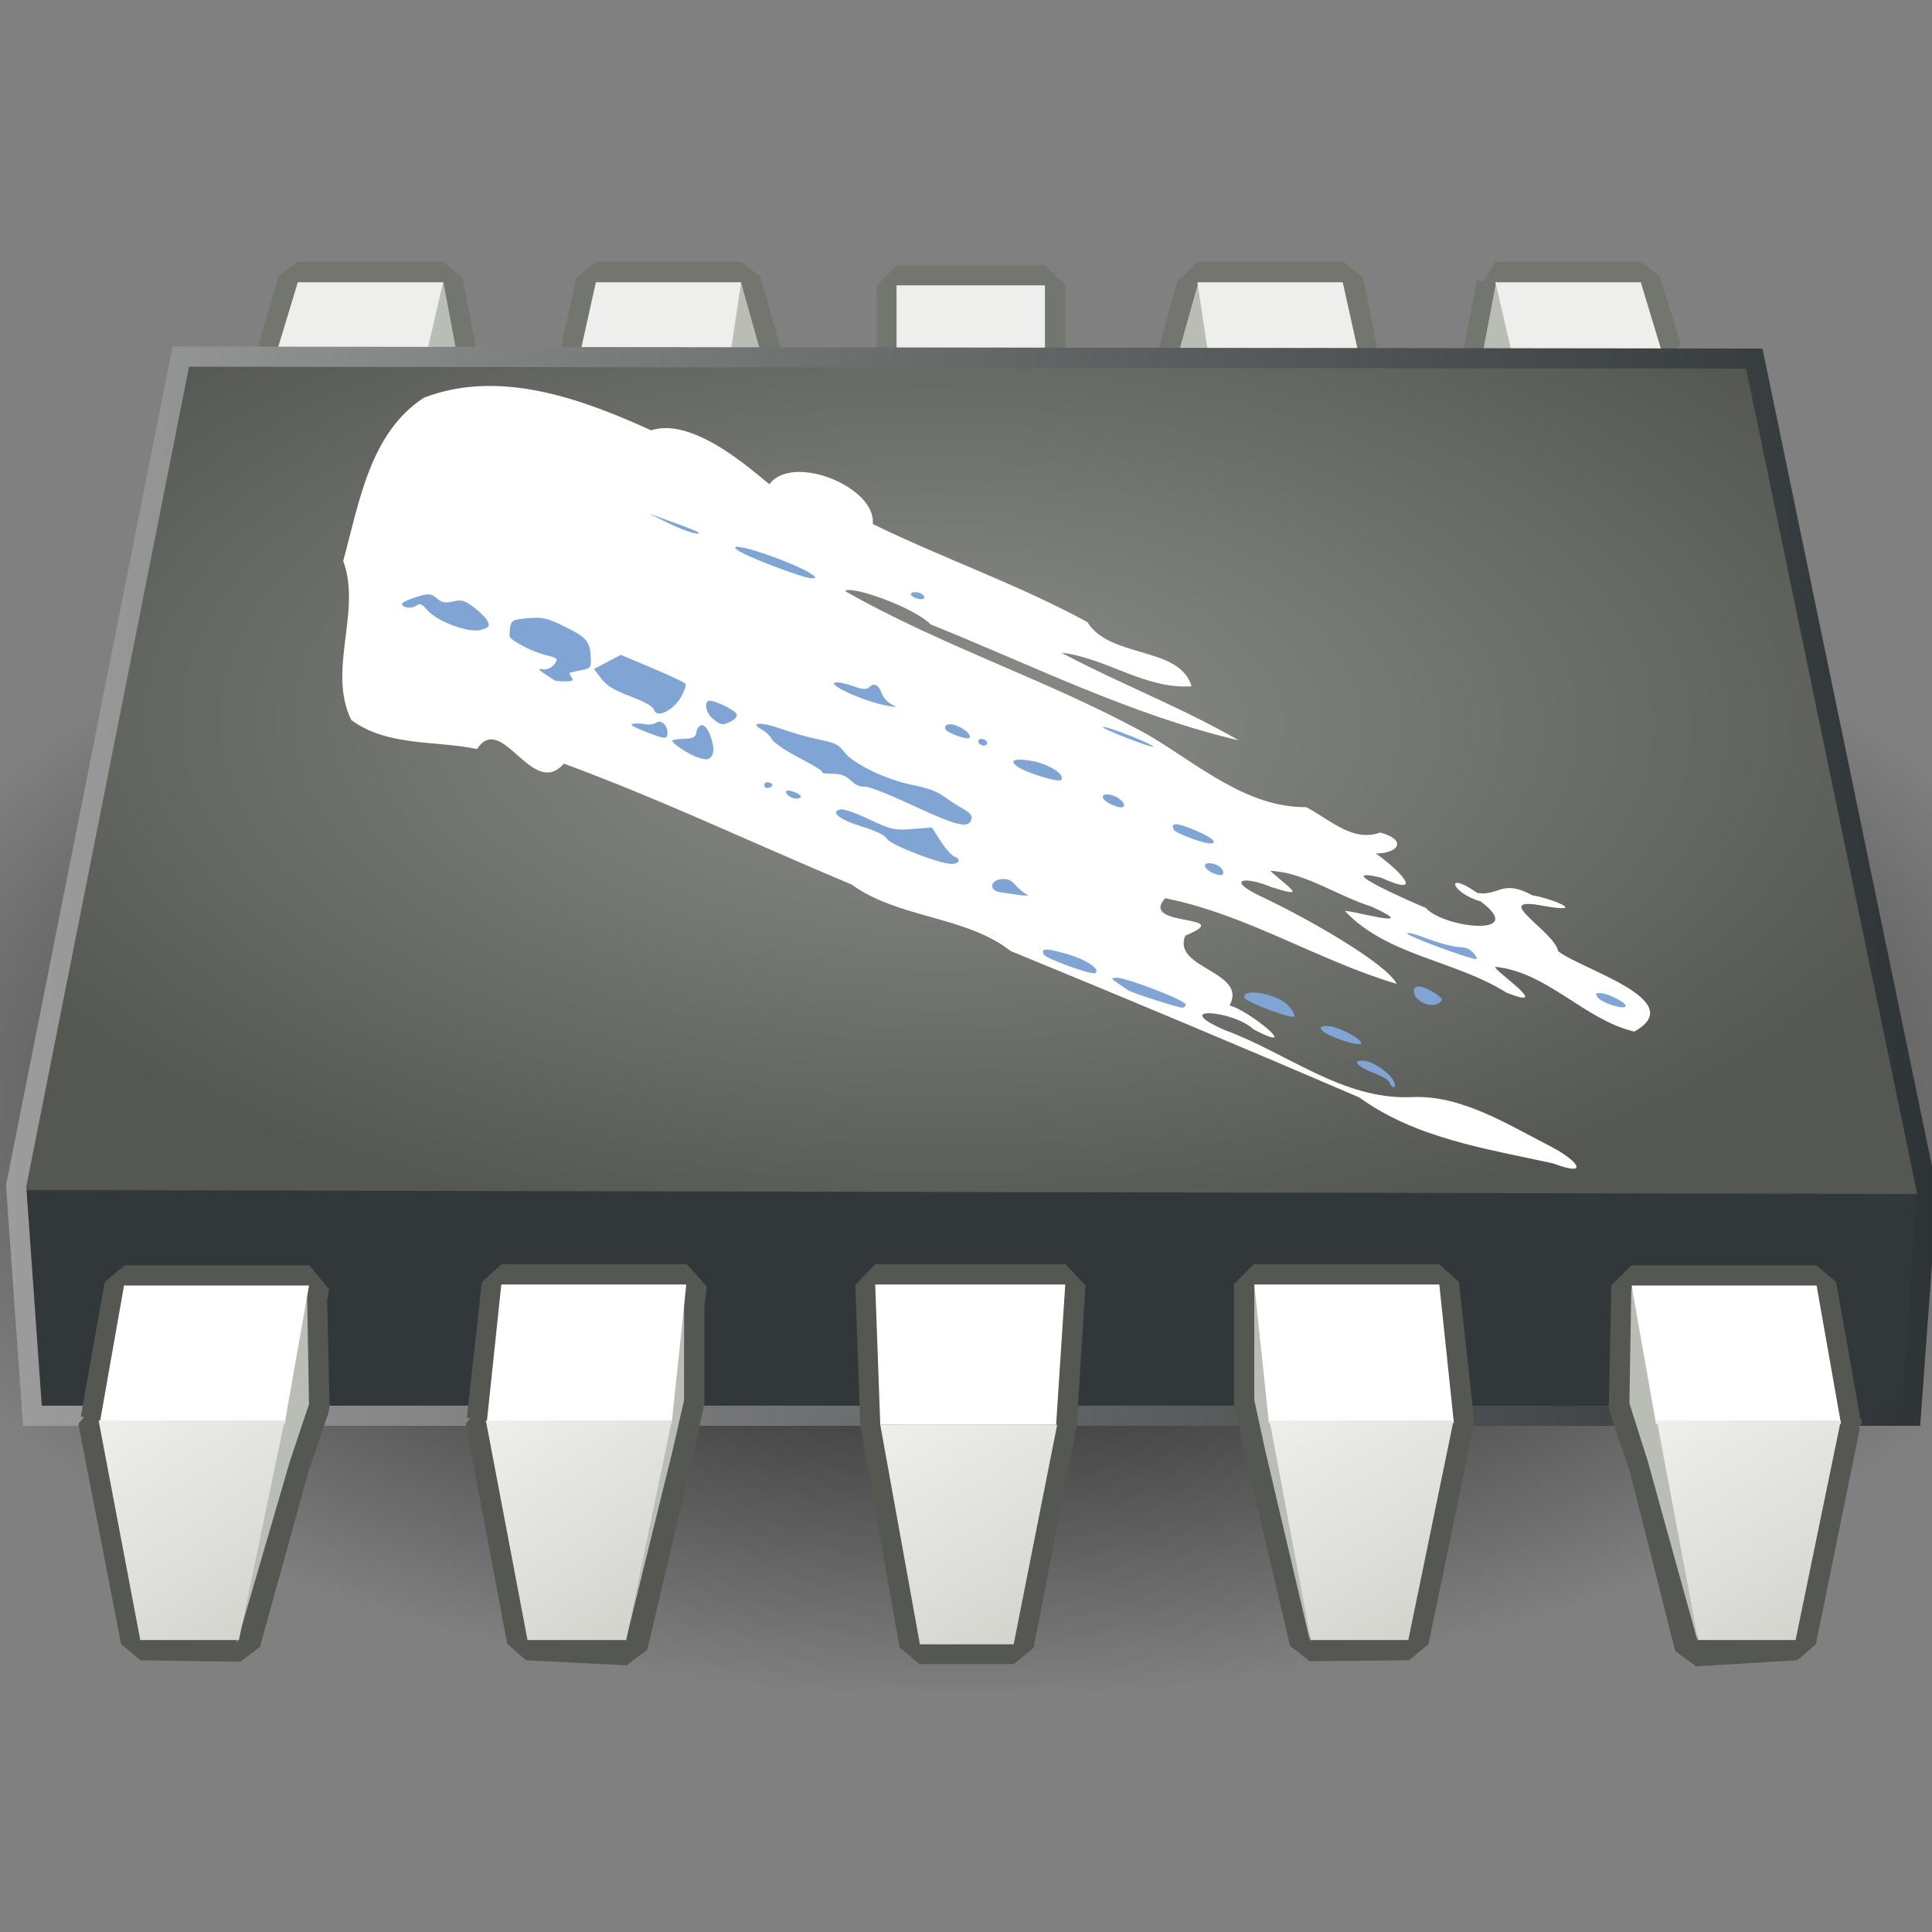 <?xml version="1.0" encoding="UTF-8" standalone="no"?>
<!-- Created with Inkscape (http://www.inkscape.org/) -->

<svg
   xmlns:dc="http://purl.org/dc/elements/1.1/"
   xmlns:cc="http://creativecommons.org/ns#"
   xmlns:rdf="http://www.w3.org/1999/02/22-rdf-syntax-ns#"
   xmlns:svg="http://www.w3.org/2000/svg"
   xmlns="http://www.w3.org/2000/svg"
   xmlns:xlink="http://www.w3.org/1999/xlink"
   xmlns:sodipodi="http://sodipodi.sourceforge.net/DTD/sodipodi-0.dtd"
   xmlns:inkscape="http://www.inkscape.org/namespaces/inkscape"
   width="48px"
   height="48px"
   id="svg19429"
   version="1.1"
   inkscape:version="0.48.5 r10040"
   sodipodi:docname="recache_strokes.svg">
  <rect width="100%" height="100%" fill="#808080" stroke="none"/>
  <defs
     id="defs19431">
    <linearGradient
       id="linearGradient20193">
      <stop
         style="stop-color:#9c9c9c;stop-opacity:1;"
         offset="0"
         id="stop20195" />
      <stop
         style="stop-color:#2e3436;stop-opacity:1;"
         offset="1"
         id="stop20197" />
    </linearGradient>
    <linearGradient
       id="linearGradient20183">
      <stop
         style="stop-color:#8c8f89;stop-opacity:1;"
         offset="0"
         id="stop20185" />
      <stop
         style="stop-color:#555753;stop-opacity:1;"
         offset="1"
         id="stop20187" />
    </linearGradient>
    <linearGradient
       id="linearGradient20132">
      <stop
         style="stop-color:#eeeeec;stop-opacity:1;"
         offset="0"
         id="stop20134" />
      <stop
         style="stop-color:#d4d4cf;stop-opacity:1;"
         offset="1"
         id="stop20136" />
    </linearGradient>
    <linearGradient
       inkscape:collect="always"
       id="linearGradient20059">
      <stop
         style="stop-color:#000000;stop-opacity:1;"
         offset="0"
         id="stop20061" />
      <stop
         style="stop-color:#000000;stop-opacity:0;"
         offset="1"
         id="stop20063" />
    </linearGradient>
    <radialGradient
       inkscape:collect="always"
       xlink:href="#linearGradient20059"
       id="radialGradient20065"
       cx="24.321"
       cy="28.5"
       fx="24.321"
       fy="28.5"
       r="23.536"
       gradientTransform="matrix(1,0,0,0.68,0,9.125)"
       gradientUnits="userSpaceOnUse" />
    <linearGradient
       inkscape:collect="always"
       xlink:href="#linearGradient20132"
       id="linearGradient20138"
       x1="2.521"
       y1="35.269"
       x2="6.178"
       y2="40.733"
       gradientUnits="userSpaceOnUse" />
    <linearGradient
       inkscape:collect="always"
       xlink:href="#linearGradient20132-5"
       id="linearGradient20138-3"
       x1="41.164"
       y1="35.411"
       x2="44.5"
       y2="40.84"
       gradientUnits="userSpaceOnUse" />
    <linearGradient
       id="linearGradient20132-5">
      <stop
         style="stop-color:#eeeeec;stop-opacity:1;"
         offset="0"
         id="stop20134-0" />
      <stop
         style="stop-color:#d4d4cf;stop-opacity:1;"
         offset="1"
         id="stop20136-7" />
    </linearGradient>
    <linearGradient
       gradientTransform="translate(-2.45,-35.291)"
       y2="38.019"
       x2="7.071"
       y1="38.019"
       x1="2.45"
       gradientUnits="userSpaceOnUse"
       id="linearGradient20155"
       xlink:href="#linearGradient20132-5"
       inkscape:collect="always" />
    <linearGradient
       inkscape:collect="always"
       xlink:href="#linearGradient20132-5"
       id="linearGradient20173"
       gradientUnits="userSpaceOnUse"
       x1="12.128"
       y1="35.376"
       x2="15.642"
       y2="40.411" />
    <linearGradient
       inkscape:collect="always"
       xlink:href="#linearGradient20132-5"
       id="linearGradient20175"
       gradientUnits="userSpaceOnUse"
       x1="21.95"
       y1="35.519"
       x2="25.214"
       y2="40.84" />
    <linearGradient
       inkscape:collect="always"
       xlink:href="#linearGradient20132-5"
       id="linearGradient20177"
       gradientUnits="userSpaceOnUse"
       x1="31.592"
       y1="35.304"
       x2="34.857"
       y2="40.769" />
    <radialGradient
       inkscape:collect="always"
       xlink:href="#linearGradient20183"
       id="radialGradient20189"
       cx="23.281"
       cy="17.937"
       fx="23.281"
       fy="17.937"
       r="23.739"
       gradientTransform="matrix(1.121,0.007,-0.004,0.554,-2.752,7.863)"
       gradientUnits="userSpaceOnUse" />
    <linearGradient
       inkscape:collect="always"
       xlink:href="#linearGradient20193"
       id="linearGradient20199"
       x1="0.151"
       y1="22.017"
       x2="48.128"
       y2="22.017"
       gradientUnits="userSpaceOnUse" />
  </defs>
  <sodipodi:namedview
     id="base"
     pagecolor="#ffffff"
     bordercolor="#666666"
     borderopacity="1.0"
     inkscape:pageopacity="0.0"
     inkscape:pageshadow="2"
     inkscape:zoom="19.79899"
     inkscape:cx="20.61483"
     inkscape:cy="19.816964"
     inkscape:current-layer="layer1"
     showgrid="true"
     inkscape:grid-bbox="true"
     inkscape:document-units="px"
     inkscape:window-width="2560"
     inkscape:window-height="1537"
     inkscape:window-x="-8"
     inkscape:window-y="-8"
     inkscape:window-maximized="1" />
  <g
     id="layer1"
     inkscape:label="Layer 1"
     inkscape:groupmode="layer">
    <path
       sodipodi:type="arc"
       style="color:#000000;fill:url(#radialGradient20065);fill-opacity:1;fill-rule:evenodd;stroke:none;stroke-width:0.1;marker:none;visibility:visible;display:inline;overflow:visible;enable-background:accumulate"
       id="path20057"
       sodipodi:cx="24.321428"
       sodipodi:cy="28.5"
       sodipodi:rx="23.535715"
       sodipodi:ry="16"
       d="m 47.857,28.5 a 23.536,16 0 1 1 -47.071,0 23.536,16 0 1 1 47.071,0 z"
       transform="matrix(1.211,0,0,0.926,-5.38,0.921)" />
    <path
       style="fill:none;stroke:#73756f;stroke-width:1;stroke-linecap:butt;stroke-linejoin:bevel;stroke-opacity:1;color:#000000;stroke-miterlimit:4;stroke-dasharray:none;stroke-dashoffset:0;marker:none;visibility:visible;display:inline;overflow:visible;enable-background:accumulate"
       d="M 7.406 7 L 6.906 8.688 L 9.906 8.75 L 9.531 9.344 L 11.406 9.125 L 11 7 L 7.406 7 z M 14.812 7 L 14.438 8.688 L 17.688 8.75 L 17.562 9.062 L 19 9.094 L 18.406 7 L 14.812 7 z M 29.75 7 L 29.75 7.062 L 29.188 9.094 L 30.594 9.062 L 30.469 8.75 L 33.719 8.688 L 33.375 7 L 29.781 7 L 29.75 7 z M 37.156 7 L 37.188 7.062 L 36.781 9.125 L 38.625 9.344 L 38.25 8.75 L 41.281 8.688 L 40.75 7 L 37.156 7 z M 22.281 7.094 L 22.281 9.25 L 25.969 9.25 L 25.969 7.094 L 22.281 7.094 z "
       id="path20067" />
    <path
       style="fill:#babdb6;stroke:none;stroke-width:0.1;stroke-linecap:butt;stroke-linejoin:miter;stroke-opacity:1;color:#000000;stroke-miterlimit:4;stroke-dasharray:none;stroke-dashoffset:0;marker:none;visibility:visible;display:inline;overflow:visible;enable-background:accumulate"
       d="M 9.546,9.336 11.011,6.988 11.415,9.134 z"
       id="path20037"
       inkscape:connector-curvature="0" />
    <path
       style="fill:#babdb6;stroke:none;stroke-width:0.1;stroke-linecap:butt;stroke-linejoin:miter;stroke-opacity:1;color:#000000;stroke-miterlimit:4;stroke-dasharray:none;stroke-dashoffset:0;marker:none;visibility:visible;display:inline;overflow:visible;enable-background:accumulate"
       d="M 17.577,9.059 18.41,7.013 18.991,9.084 z"
       id="path20045"
       inkscape:connector-curvature="0" />
    <path
       inkscape:connector-curvature="0"
       id="path20053"
       d="M 38.638,9.336 37.174,6.988 36.77,9.134 z"
       style="color:#000000;fill:#babdb6;stroke:none;stroke-width:0.1;stroke-linecap:butt;stroke-linejoin:miter;stroke-miterlimit:4;stroke-opacity:1;stroke-dasharray:none;stroke-dashoffset:0;marker:none;visibility:visible;display:inline;overflow:visible;enable-background:accumulate" />
    <path
       inkscape:connector-curvature="0"
       id="path20055"
       d="M 30.608,9.059 29.774,7.013 29.193,9.084 z"
       style="color:#000000;fill:#babdb6;stroke:none;stroke-width:0.1;stroke-linecap:butt;stroke-linejoin:miter;stroke-miterlimit:4;stroke-opacity:1;stroke-dasharray:none;stroke-dashoffset:0;marker:none;visibility:visible;display:inline;overflow:visible;enable-background:accumulate" />
    <path
       style="fill:#eeeeec;stroke:none;stroke-width:0.1;stroke-linecap:butt;stroke-linejoin:miter;stroke-opacity:1;color:#000000;stroke-miterlimit:4;stroke-dasharray:none;stroke-dashoffset:0;marker:none;visibility:visible;display:inline;overflow:visible;enable-background:accumulate"
       d="m 6.894,8.68 0.505,-1.667 3.611,0 -0.404,1.743 z"
       id="path20021"
       inkscape:connector-curvature="0" />
    <path
       inkscape:connector-curvature="0"
       id="path20029"
       d="m 14.434,8.68 0.37,-1.667 3.611,0 -0.263,1.743 z"
       style="color:#000000;fill:#eeeeec;stroke:none;stroke-width:0.1;stroke-linecap:butt;stroke-linejoin:miter;stroke-miterlimit:4;stroke-opacity:1;stroke-dasharray:none;stroke-dashoffset:0;marker:none;visibility:visible;display:inline;overflow:visible;enable-background:accumulate" />
    <rect
       style="color:#000000;fill:#eeeeec;stroke:none;stroke-width:0.1;stroke-linecap:butt;stroke-linejoin:miter;stroke-miterlimit:4;stroke-opacity:1;stroke-dasharray:none;stroke-dashoffset:0;marker:none;visibility:visible;display:inline;overflow:visible;enable-background:accumulate"
       id="rect20031"
       width="3.687"
       height="2.172"
       x="22.274"
       y="7.089" />
    <path
       inkscape:connector-curvature="0"
       id="path20033"
       d="m 41.27,8.68 -0.505,-1.667 -3.611,0 0.404,1.743 z"
       style="color:#000000;fill:#eeeeec;stroke:none;stroke-width:0.1;stroke-linecap:butt;stroke-linejoin:miter;stroke-miterlimit:4;stroke-opacity:1;stroke-dasharray:none;stroke-dashoffset:0;marker:none;visibility:visible;display:inline;overflow:visible;enable-background:accumulate" />
    <path
       style="color:#000000;fill:#eeeeec;stroke:none;stroke-width:0.1;stroke-linecap:butt;stroke-linejoin:miter;stroke-miterlimit:4;stroke-opacity:1;stroke-dasharray:none;stroke-dashoffset:0;marker:none;visibility:visible;display:inline;overflow:visible;enable-background:accumulate"
       d="m 33.73,8.68 -0.37,-1.667 -3.611,0 0.263,1.743 z"
       id="path20035"
       inkscape:connector-curvature="0" />
    <path
       style="fill:url(#radialGradient20189);stroke:none;stroke-width:0.5;stroke-linecap:butt;stroke-linejoin:miter;stroke-miterlimit:4;stroke-opacity:1;stroke-dasharray:none;fill-opacity:1"
       d="m 4.492,8.86 -4.091,20.607 0.404,5.707 46.669,0 0.404,-5.556 -4.293,-20.708 z"
       id="path19448"
       inkscape:connector-curvature="0" />
    <path
       style="fill:#32383a;stroke:none;stroke-width:1px;stroke-linecap:butt;stroke-linejoin:miter;stroke-opacity:1;fill-opacity:1"
       d="m 0.303,29.565 0.455,5.657 46.669,0 0.505,-5.556 z"
       id="path20181"
       inkscape:connector-curvature="0" />
    <path
       inkscape:connector-curvature="0"
       id="path20179"
       d="m 4.492,8.86 -4.091,20.607 0.404,5.707 46.669,0 0.404,-5.556 -4.293,-20.708 z"
       style="fill:none;stroke:url(#linearGradient20199);stroke-width:0.5;stroke-linecap:butt;stroke-linejoin:miter;stroke-miterlimit:4;stroke-opacity:1;stroke-dasharray:none" />
    <path
       style="color:#000000;fill:none;stroke:#555753;stroke-width:1;stroke-linecap:butt;stroke-linejoin:bevel;stroke-miterlimit:4;stroke-opacity:1;stroke-dasharray:none;stroke-dashoffset:0;marker:none;visibility:visible;display:inline;overflow:visible;enable-background:accumulate"
       d="m 12.469,31.906 -0.375,3.375 -0.031,0 1.031,5.469 2.5,0.125 1.125,-4.781 L 17,34.812 l 0,-2.344 0.062,-0.562 z m 9.281,0 0.125,3.5 0.969,5.438 2.344,0 1.062,-5.438 0.219,-3.5 z m 9.406,0 0,0.031 0,2.875 0.281,1.281 1.1,4.68 L 35,40.75 36.125,35.312 35.75,31.906 z M 3.094,31.938 2.5,35.281 l -0.062,0 L 3.5,40.75 5.976,40.785 7.188,36.406 7.688,34.938 7.625,32.25 7.688,31.938 z m 37.438,0 0,0.062 -0.062,2.938 0.5,1.469 1.136,4.493 L 44.625,40.75 l 1.094,-5.375 0.031,0 0,-0.062 L 45.719,35.281 45.125,31.938 z"
       id="path20086"
       inkscape:connector-curvature="0"
       sodipodi:nodetypes="cccccccccccccccccccccccccccccccccccccccccccccccc" />
    <path
       style="color:#000000;fill:#babdb6;stroke:none;stroke-width:0.1;marker:none;visibility:visible;display:inline;overflow:visible;enable-background:accumulate"
       d="M 7.627,31.989 6.187,35.406 5.884,40.828 7.197,36.322 7.677,34.886 z"
       id="path20001"
       inkscape:connector-curvature="0"
       sodipodi:nodetypes="cccccc" />
    <path
       sodipodi:nodetypes="cccccc"
       inkscape:connector-curvature="0"
       id="path20009"
       d="m 40.53,31.989 1.358,3.392 0.286,5.383 -1.239,-4.474 -0.453,-1.426 z"
       style="color:#000000;fill:#babdb6;stroke:none;stroke-width:0.1;marker:none;visibility:visible;display:inline;overflow:visible;enable-background:accumulate" />
    <path
       style="color:#000000;fill:#babdb6;stroke:none;stroke-width:0.1;marker:none;visibility:visible;display:inline;overflow:visible;enable-background:accumulate"
       d="m 31.163,31.939 0,2.85 0.278,1.275 1.111,4.726 -0.177,-6.726 z"
       id="path20011"
       inkscape:connector-curvature="0" />
    <path
       inkscape:connector-curvature="0"
       id="path20019"
       d="m 16.996,31.939 0,2.846 -0.29,1.273 -1.162,4.719 0.185,-6.717 z"
       style="color:#000000;fill:#babdb6;stroke:none;stroke-width:0.1;marker:none;visibility:visible;display:inline;overflow:visible;enable-background:accumulate" />
    <path
       style="fill:#ffffff;stroke:none;stroke-width:0.1;stroke-linecap:butt;stroke-linejoin:miter;stroke-opacity:1;stroke-miterlimit:4;stroke-dasharray:none"
       d="m 3.081,31.939 -0.606,3.435 4.596,0 0.606,-3.435 z"
       id="path19958"
       inkscape:connector-curvature="0" />
    <path
       inkscape:connector-curvature="0"
       id="path19960"
       d="m 12.455,31.913 -0.362,3.435 4.596,0 0.362,-3.435 z"
       style="fill:#ffffff;stroke:none;stroke-width:0.1;stroke-linecap:butt;stroke-linejoin:miter;stroke-miterlimit:4;stroke-opacity:1;stroke-dasharray:none" />
    <path
       inkscape:connector-curvature="0"
       id="path19962"
       d="m 45.133,31.939 0.606,3.435 -4.596,0 -0.606,-3.435 z"
       style="fill:#ffffff;stroke:none;stroke-width:0.1;stroke-linecap:butt;stroke-linejoin:miter;stroke-miterlimit:4;stroke-opacity:1;stroke-dasharray:none" />
    <path
       style="fill:#ffffff;stroke:none;stroke-width:0.1;stroke-linecap:butt;stroke-linejoin:miter;stroke-miterlimit:4;stroke-opacity:1;stroke-dasharray:none"
       d="m 35.759,31.913 0.362,3.435 -4.596,0 -0.362,-3.435 z"
       id="path19964"
       inkscape:connector-curvature="0" />
    <path
       style="fill:#ffffff;stroke:none;stroke-width:0.1;stroke-linecap:butt;stroke-linejoin:miter;stroke-opacity:1;color:#000000;stroke-miterlimit:4;stroke-dasharray:none;stroke-dashoffset:0;marker:none;visibility:visible;display:inline;overflow:visible;enable-background:accumulate"
       d="m 21.744,31.913 4.722,0 -0.227,3.485 -4.369,0 z"
       id="path19966"
       inkscape:connector-curvature="0" />
    <path
       style="color:#000000;fill:url(#linearGradient20138);stroke:none;stroke-width:0.1;marker:none;visibility:visible;display:inline;overflow:visible;enable-background:accumulate;fill-opacity:1"
       d="m 2.45,35.291 1.035,5.455 2.45,0 1.136,-5.455 z"
       id="path19985"
       inkscape:connector-curvature="0" />
    <path
       inkscape:connector-curvature="0"
       id="path19993"
       d="m 12.071,35.291 1.035,5.455 2.45,0 1.136,-5.455 z"
       style="color:#000000;fill:url(#linearGradient20173);stroke:none;stroke-width:0.1;marker:none;visibility:visible;display:inline;overflow:visible;enable-background:accumulate;fill-opacity:1;fill-rule:nonzero" />
    <path
       style="color:#000000;fill:url(#linearGradient20175);stroke:none;stroke-width:0.1;stroke-linecap:butt;stroke-linejoin:miter;stroke-miterlimit:4;stroke-opacity:1;stroke-dasharray:none;stroke-dashoffset:0;marker:none;visibility:visible;display:inline;overflow:visible;enable-background:accumulate;fill-opacity:1;fill-rule:nonzero"
       d="m 21.87,35.398 0.985,5.455 2.329,0 1.081,-5.455 z"
       id="path19995"
       inkscape:connector-curvature="0" />
    <path
       inkscape:connector-curvature="0"
       id="path19997"
       d="m 31.542,35.291 1.024,5.455 2.423,0 1.124,-5.455 z"
       style="color:#000000;fill:url(#linearGradient20177);stroke:none;stroke-width:0.1;marker:none;visibility:visible;display:inline;overflow:visible;enable-background:accumulate;fill-opacity:1;fill-rule:nonzero" />
    <path
       style="color:#000000;fill:url(#linearGradient20138-3);stroke:none;stroke-width:0.1;marker:none;visibility:visible;display:inline;overflow:visible;enable-background:accumulate;fill-opacity:1;fill-rule:nonzero"
       d="m 41.164,35.291 1.024,5.455 2.423,0 1.124,-5.455 z"
       id="path19999"
       inkscape:connector-curvature="0" />
    <path
       style="fill:#ffffff;fill-opacity:1"
       d="m 8.729,17.892 c -0.607,-1.24 0.263,-2.706 -0.202,-3.955 0.395,-1.444 0.662,-3.188 2.007,-4.057 1.88,-0.72 3.911,0.026 5.644,0.811 1.105,-0.364 2.705,1.183 2.939,1.337 0.582,-0.775 2.664,0.078 2.566,0.991 1.756,0.859 3.613,1.499 5.332,2.437 0.567,0.914 2.29,0.587 2.589,1.594 -1.153,0.082 -2.122,-0.707 -3.237,-0.835 1.448,0.77 2.987,1.358 4.408,2.178 -2.666,-0.625 -5.124,-1.864 -7.652,-2.879 -0.435,-0.441 -2.018,-0.985 -2.123,-0.827 2.422,1.383 5.11,2.231 7.543,3.582 1.22,0.72 2.427,1.799 3.91,1.784 0.628,0.338 1.16,0.873 1.841,0.631 0.673,0.186 0.454,0.518 -0.112,0.521 0.538,0.374 1.302,1.133 0.122,0.597 -1.307,-0.296 0.808,0.627 1.118,0.754 0.446,0.505 2.564,0.738 1.362,-0.162 -0.737,-0.21 -0.91,-0.789 -0.079,-0.208 0.543,0.081 0.607,-0.353 1.36,0.055 0.516,0.089 1.379,0.453 0.325,0.273 -1.465,-0.29 0.241,0.624 0.321,1.118 0.576,0.453 3.283,1.228 1.892,1.997 -1.243,-0.296 -2.143,-1.466 -3.435,-1.607 -0.213,-0.019 1.524,1.14 0.259,0.64 -1.265,-0.801 -2.949,-0.909 -4.005,-2.02 -0.042,-0.084 2.048,0.523 0.647,-0.121 -0.835,-0.258 -1.655,-0.85 -2.51,-0.885 0.528,0.473 0.917,0.687 0.012,0.398 -0.654,-0.275 -1.131,-0.187 -0.243,0.238 1.076,0.5 3.097,1.641 3.375,2.173 -1.964,-0.584 -3.731,-1.727 -5.754,-2.129 -0.673,0.737 1.819,0.384 0.5,0.929 -0.345,0.824 1.566,0.884 1.099,1.736 0.46,0.104 1.866,1.251 0.598,0.595 -0.507,-0.481 -2.114,-0.596 -0.719,0.016 1.537,0.559 2.929,1.737 4.634,1.666 1.235,-0.065 2.386,0.674 3.463,1.224 0.659,0.338 1.011,0.778 0.065,0.423 -1.655,-0.364 -3.411,-0.62 -4.818,-1.64 -2.877,-1.237 -5.765,-2.449 -8.663,-3.638 -1.12,-0.876 -2.763,-0.799 -3.955,-1.653 -2.382,-0.998 -4.718,-2.107 -7.143,-3.002 -0.785,0.899 -1.537,-1.306 -2.159,-0.363 -1.039,-0.216 -2.216,-0.058 -3.119,-0.716 z"
       id="path88959"
       inkscape:connector-curvature="0" />
    <path
       style="fill:#80a5d4;fill-opacity:1"
       d="m 29.364,25.034 c 0.058,0.003 0.098,-0.034 0.088,-0.083 -0.02,-0.106 -1.47,-0.664 -1.711,-0.659 -0.148,0.003 -0.145,0.017 0.03,0.136 0.107,0.073 0.223,0.151 0.257,0.175 0.091,0.063 1.211,0.424 1.336,0.431 z"
       id="path88957"
       inkscape:connector-curvature="0" />
    <path
       style="fill:#80a5d4;fill-opacity:1"
       d="m 27.214,24.175 c 0.135,-0.103 -0.251,-0.35 -0.768,-0.491 -0.477,-0.131 -0.582,-0.125 -0.514,0.028 0.047,0.106 1.203,0.523 1.282,0.463 z"
       id="path88955"
       inkscape:connector-curvature="0" />
    <path
       style="fill:#80a5d4;fill-opacity:1"
       d="m 25.337,22.238 c 0.17,0.025 0.247,0.016 0.171,-0.019 -0.076,-0.035 -0.201,-0.138 -0.277,-0.228 -0.102,-0.121 -0.188,-0.16 -0.331,-0.151 -0.311,0.019 -0.34,0.288 -0.037,0.33 0.09,0.012 0.303,0.043 0.473,0.068 z"
       id="path88951"
       inkscape:connector-curvature="0" />
    <path
       style="fill:#80a5d4;fill-opacity:1"
       d="m 23.649,21.465 c 0.189,-0.008 0.23,-0.12 0.065,-0.183 -0.071,-0.027 -0.226,-0.201 -0.345,-0.386 l -0.217,-0.337 -0.482,0.037 c -0.446,0.035 -0.527,0.017 -1.072,-0.239 -0.36,-0.169 -0.642,-0.264 -0.724,-0.245 -0.26,0.061 -0.013,0.254 0.546,0.426 0.368,0.114 0.552,0.205 0.618,0.306 0.101,0.156 1.335,0.63 1.61,0.619 z"
       id="path88949"
       inkscape:connector-curvature="0" />
    <path
       style="fill:#80a5d4;fill-opacity:1"
       d="m 19.17,19.544 c 0.039,-0.03 0.021,-0.074 -0.04,-0.097 -0.061,-0.023 -0.123,-0.01 -0.138,0.029 -0.015,0.039 0.003,0.083 0.04,0.097 0.037,0.014 0.099,0.001 0.138,-0.029 z"
       id="path88947"
       inkscape:connector-curvature="0" />
    <path
       style="fill:#80a5d4;fill-opacity:1"
       d="m 19.884,19.817 c 0.042,-0.032 -0.021,-0.09 -0.151,-0.14 -0.13,-0.05 -0.215,-0.048 -0.206,0.003 0.009,0.049 0.077,0.111 0.151,0.14 0.074,0.028 0.166,0.027 0.206,-0.003 z"
       id="path88945"
       inkscape:connector-curvature="0" />
    <path
       style="fill:#80a5d4;fill-opacity:1"
       d="m 17.695,18.762 c 0.103,-0.185 -0.108,-0.776 -0.266,-0.746 -0.061,0.012 -0.118,0.091 -0.127,0.176 -0.013,0.119 -0.082,0.157 -0.301,0.163 -0.156,0.005 -0.289,0.023 -0.296,0.041 -0.025,0.066 0.406,0.35 0.654,0.43 0.201,0.065 0.272,0.051 0.336,-0.064 z"
       id="path88943"
       inkscape:connector-curvature="0" />
    <path
       style="fill:#80a5d4;fill-opacity:1"
       d="m 16.581,18.256 c 0.034,-0.197 -0.149,-0.399 -0.274,-0.304 -0.056,0.043 -0.177,0.061 -0.268,0.042 -0.091,-0.02 -0.23,-0.025 -0.309,-0.012 -0.102,0.017 -0.002,0.078 0.343,0.212 0.413,0.16 0.489,0.169 0.508,0.062 z"
       id="path88941"
       inkscape:connector-curvature="0" />
    <path
       style="fill:#80a5d4;fill-opacity:1"
       d="m 14.05,16.927 c 0.178,2.98e-4 0.21,-0.022 0.149,-0.102 -0.043,-0.056 -0.059,-0.108 -0.035,-0.115 0.024,-0.007 0.152,-0.034 0.284,-0.06 0.219,-0.043 0.24,-0.068 0.232,-0.275 -0.017,-0.437 -0.09,-0.53 -0.632,-0.797 -0.46,-0.227 -0.561,-0.251 -0.931,-0.219 -0.367,0.031 -0.419,0.058 -0.442,0.23 -0.015,0.107 -0.02,0.209 -0.012,0.228 0.048,0.107 0.555,0.372 0.86,0.449 0.341,0.086 0.352,0.096 0.252,0.235 -0.057,0.08 -0.179,0.138 -0.27,0.13 -0.145,-0.014 -0.141,-1.1e-5 0.03,0.114 0.108,0.071 0.216,0.142 0.241,0.157 0.025,0.015 0.148,0.027 0.273,0.028 z"
       id="path88939"
       inkscape:connector-curvature="0" />
    <path
       style="fill:#80a5d4;fill-opacity:1"
       d="m 16.919,17.317 c 0.086,-0.149 0.135,-0.298 0.109,-0.332 -0.026,-0.033 -0.398,-0.208 -0.826,-0.388 l -0.779,-0.327 -0.334,0.176 -0.334,0.176 0.182,0.236 c 0.141,0.182 0.305,0.283 0.726,0.444 0.381,0.146 0.558,0.248 0.589,0.341 0.07,0.206 0.475,0.009 0.668,-0.327 z"
       id="path88937"
       inkscape:connector-curvature="0" />
    <path
       style="fill:#80a5d4;fill-opacity:1"
       d="m 20.713,19.225 c 0.192,0.006 0.301,0.049 0.43,0.171 0.113,0.107 0.227,0.158 0.33,0.147 0.097,-0.01 0.542,0.162 1.171,0.453 1.125,0.52 1.401,0.591 1.482,0.381 0.04,-0.105 -0.008,-0.173 -0.199,-0.282 -0.138,-0.079 -0.359,-0.222 -0.49,-0.317 -0.165,-0.119 -0.396,-0.203 -0.748,-0.272 -0.657,-0.128 -1.483,-0.523 -1.71,-0.818 -0.15,-0.194 -0.227,-0.233 -0.626,-0.313 -0.251,-0.05 -0.682,-0.173 -0.959,-0.272 -0.49,-0.176 -0.798,-0.158 -0.46,0.027 0.093,0.051 0.203,0.159 0.245,0.239 0.042,0.081 0.33,0.279 0.641,0.44 0.311,0.161 0.575,0.317 0.588,0.345 0.03,0.066 0.007,0.061 0.307,0.07 z"
       id="path88935"
       inkscape:connector-curvature="0" />
    <path
       style="fill:#80a5d4;fill-opacity:1"
       d="m 10.33,15.054 c 0.112,-0.072 0.14,-0.062 0.293,0.112 0.255,0.287 1.055,0.575 1.338,0.481 0.195,-0.065 0.213,-0.09 0.152,-0.215 -0.038,-0.078 -0.191,-0.232 -0.341,-0.344 -0.24,-0.179 -0.301,-0.196 -0.517,-0.144 -0.192,0.046 -0.28,0.029 -0.406,-0.081 -0.135,-0.119 -0.214,-0.124 -0.498,-0.033 -0.186,0.059 -0.347,0.132 -0.358,0.161 -0.037,0.098 0.212,0.144 0.337,0.063 z"
       id="path88933"
       inkscape:connector-curvature="0" />
    <path
       style="fill:#80a5d4;fill-opacity:1"
       d="m 18.154,17.926 c 0.114,-0.058 0.17,-0.13 0.145,-0.186 -0.049,-0.108 -0.602,-0.37 -0.694,-0.328 -0.111,0.05 -0.07,0.28 0.073,0.413 0.206,0.191 0.273,0.205 0.476,0.101 z"
       id="path88931"
       inkscape:connector-curvature="0" />
    <path
       style="fill:#80a5d4;fill-opacity:1"
       d="m 30.391,21.688 c 0.005,-0.119 -0.172,-0.243 -0.347,-0.242 -0.194,2.72e-4 -0.112,0.169 0.127,0.26 0.141,0.054 0.217,0.048 0.22,-0.018 z"
       id="path88929"
       inkscape:connector-curvature="0" />
    <path
       style="fill:#80a5d4;fill-opacity:1"
       d="m 36.666,23.829 c 0.043,0.005 0.019,-0.06 -0.053,-0.143 -0.098,-0.113 -0.195,-0.154 -0.38,-0.159 -0.137,-0.004 -0.493,-0.1 -0.792,-0.214 -0.31,-0.118 -0.513,-0.166 -0.473,-0.113 0.06,0.08 1.473,0.603 1.698,0.629 z"
       id="path88927"
       inkscape:connector-curvature="0" />
    <path
       style="fill:#80a5d4;fill-opacity:1"
       d="m 40.389,25 c 0.032,-0.083 -0.444,-0.327 -0.638,-0.327 -0.115,1.67e-4 -0.122,0.015 -0.053,0.109 0.1,0.138 0.655,0.313 0.691,0.218 z"
       id="path88925"
       inkscape:connector-curvature="0" />
    <path
       style="fill:#80a5d4;fill-opacity:1"
       d="m 30.106,20.955 c 0.164,-0.033 -0.077,-0.201 -0.555,-0.385 -0.347,-0.134 -0.463,-0.122 -0.39,0.041 0.042,0.095 0.805,0.373 0.945,0.344 z"
       id="path88923"
       inkscape:connector-curvature="0" />
    <path
       style="fill:#80a5d4;fill-opacity:1"
       d="m 26.365,19.378 c 0.111,-0.136 -0.328,-0.411 -0.762,-0.479 -0.405,-0.063 -0.535,-0.008 -0.333,0.141 0.216,0.158 1.036,0.411 1.095,0.338 z"
       id="path88921"
       inkscape:connector-curvature="0" />
    <path
       style="fill:#80a5d4;fill-opacity:1"
       d="m 27.926,20.008 c 0.005,-0.114 -0.237,-0.27 -0.42,-0.27 -0.205,2.9e-4 -0.103,0.172 0.163,0.274 0.169,0.065 0.253,0.063 0.256,-0.004 z"
       id="path88919"
       inkscape:connector-curvature="0" />
    <path
       style="fill:#80a5d4;fill-opacity:1"
       d="m 22.024,17.53 c 0.237,0.045 0.283,0.04 0.149,-0.019 -0.106,-0.046 -0.224,-0.17 -0.261,-0.274 -0.08,-0.225 -0.204,-0.288 -0.317,-0.162 -0.054,0.06 -0.179,0.054 -0.364,-0.016 -0.155,-0.059 -0.349,-0.107 -0.432,-0.106 -0.36,0.004 0.605,0.458 1.224,0.577 z"
       id="path88917"
       inkscape:connector-curvature="0" />
    <path
       style="fill:#80a5d4;fill-opacity:1"
       d="m 24.091,18.326 c 0.031,-0.082 -0.122,-0.219 -0.337,-0.301 -0.174,-0.067 -0.312,-0.018 -0.263,0.093 0.043,0.097 0.572,0.281 0.6,0.209 z"
       id="path88915"
       inkscape:connector-curvature="0" />
    <path
       style="fill:#80a5d4;fill-opacity:1"
       d="m 24.522,18.482 c 0.015,-0.039 -0.021,-0.09 -0.08,-0.112 -0.059,-0.023 -0.119,-0.009 -0.134,0.03 -0.015,0.039 0.021,0.09 0.08,0.112 0.059,0.023 0.119,0.009 0.134,-0.03 z"
       id="path88913"
       inkscape:connector-curvature="0" />
    <path
       style="fill:#80a5d4;fill-opacity:1"
       d="m 28.655,18.55 c -0.032,-0.071 -1.18,-0.521 -1.25,-0.49 -0.034,0.015 0.238,0.142 0.605,0.282 0.366,0.14 0.657,0.234 0.645,0.208 z"
       id="path88911"
       inkscape:connector-curvature="0" />
    <path
       style="fill:#80a5d4;fill-opacity:1"
       d="m 17.366,13.239 c 0.006,-0.015 -0.273,-0.129 -0.619,-0.254 l -0.629,-0.226 0.448,0.219 c 0.424,0.207 0.776,0.322 0.799,0.262 z"
       id="path88909"
       inkscape:connector-curvature="0" />
    <path
       style="fill:#80a5d4;fill-opacity:1"
       d="m 20.162,14.367 c 0.136,-0.001 0.127,-0.022 -0.059,-0.14 -0.279,-0.176 -1.217,-0.534 -1.608,-0.614 -0.241,-0.049 -0.277,-0.04 -0.181,0.047 0.154,0.14 1.64,0.709 1.849,0.707 z"
       id="path88907"
       inkscape:connector-curvature="0" />
    <path
       style="fill:#80a5d4;fill-opacity:1"
       d="m 22.963,14.857 c 0.015,-0.039 -0.035,-0.095 -0.111,-0.124 -0.076,-0.029 -0.171,-0.028 -0.21,0.002 -0.04,0.031 0.008,0.085 0.111,0.124 0.1,0.038 0.195,0.038 0.21,-0.002 z"
       id="path88905"
       inkscape:connector-curvature="0" />
    <path
       style="fill:#80a5d4;fill-opacity:1"
       d="m 34.518,26.887 c -0.009,-0.049 -0.19,-0.154 -0.401,-0.235 -0.417,-0.159 -0.542,-0.333 -0.211,-0.294 0.245,0.029 0.665,0.336 0.733,0.534 0.03,0.089 0.02,0.13 -0.028,0.112 -0.042,-0.016 -0.083,-0.069 -0.093,-0.117 z"
       id="path88903"
       inkscape:connector-curvature="0" />
    <path
       style="fill:#80a5d4;fill-opacity:1"
       d="m 32.846,25.599 c -0.064,-0.087 -0.038,-0.108 0.134,-0.108 0.245,4.11e-4 0.867,0.322 0.836,0.432 -0.028,0.097 -0.868,-0.185 -0.97,-0.325 z"
       id="path88901"
       inkscape:connector-curvature="0" />
    <path
       style="fill:#80a5d4;fill-opacity:1"
       d="m 30.913,24.781 c -0.048,-0.252 0.843,-0.082 1.105,0.212 0.092,0.104 0.156,0.22 0.141,0.258 -0.033,0.087 -1.225,-0.362 -1.246,-0.469 z"
       id="path88899"
       inkscape:connector-curvature="0" />
    <path
       style="fill:#80a5d4;fill-opacity:1"
       d="m 35.143,24.709 c -0.078,-0.23 0.116,-0.265 0.433,-0.078 0.288,0.17 0.31,0.229 0.116,0.316 -0.167,0.075 -0.491,-0.066 -0.55,-0.238 z"
       id="path88869"
       inkscape:connector-curvature="0" />
  </g>
</svg>
